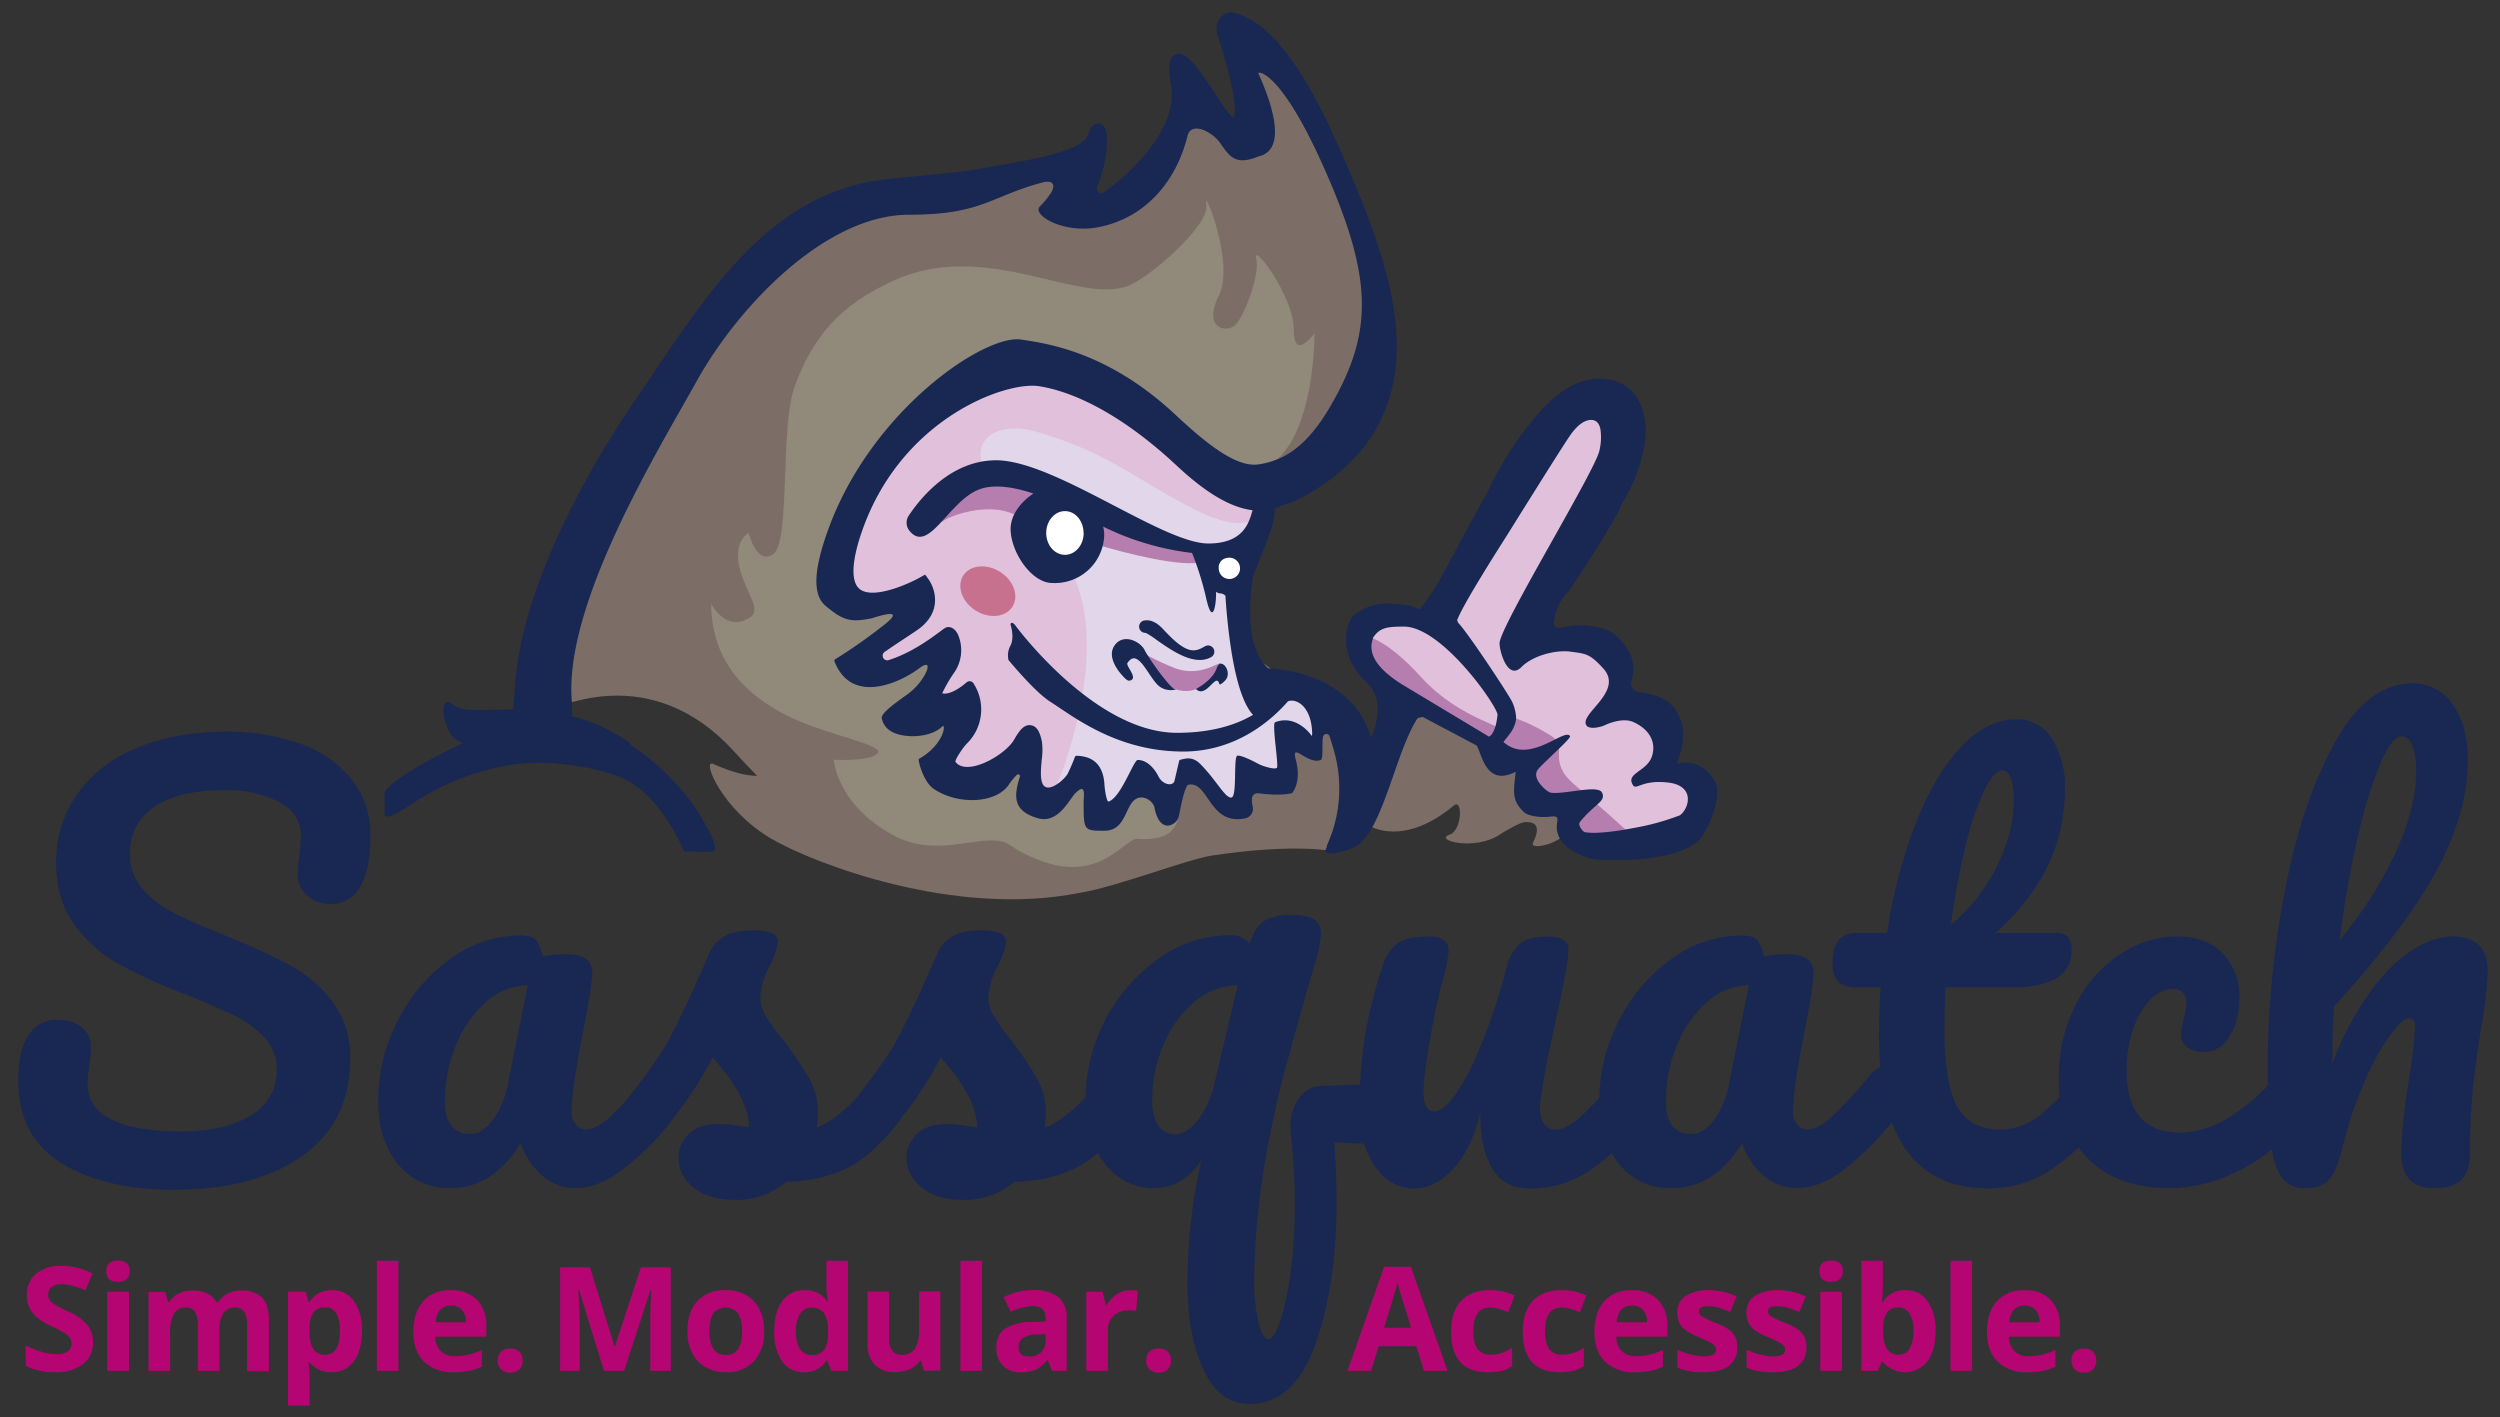 <svg id="Layer_1" data-name="Layer 1" xmlns="http://www.w3.org/2000/svg" viewBox="0 0 600.83 340.58"><rect x="0" y="0" width="600.83" height="340.58" fill="#333333" stroke="none"/><defs><style>.cls-1{fill:#7c6e66;}.cls-2{fill:#91897a;}.cls-3{fill:#e1c0dc;}.cls-4{fill:#b57eae;}.cls-5{fill:#e1d6ea;}.cls-6{fill:#fff;}.cls-7{fill:#192753;}.cls-8{fill:#b40573;}.cls-9{fill:#c7718e;}</style></defs><title>sassquatch</title><path class="cls-1" d="M337.41,170.59l-8,26s-2,1,0,2c0,0,8,5,20-5,2.17-1.81,2,6-1,7-4,1.34,6,4,12,0,1.18-.78,5-3,6-3s4.68-.37,2,5c-1,2,9,0,9-5C377.41,187.59,377.41,159.59,337.41,170.59Z"/><path class="cls-1" d="M325.91,184.09l-11-16-40-31s-15-45-9-45,30.5,26.5,38.5,29.5,20-16,22-23,4-27,3-32-13-40-17-44-13-11-13-11v24l-12-11s-13,22-14,25-17,1-17,1l4-10s-25,7-31,8-9-10-43,13-58,111-58,111c5-3,28-14,48,8q2.81,3.09,5.56,5.87c-2.56,0-6-.8-10.56-2.87-2.88-1.3,2,11,14,18,10.11,5.9,44,19,74,13,9.21-1.49,25.53-8,32-9,20-3,29-1,29-1l9.5-9.5Z"/><path class="cls-2" d="M311.21,177.59s-22.35,1.25-25.8,7c-3,5,7.38-1.53,0,4-4,3,2,14-12,13-3.15-.23-9,11-24,5-7.25-2.9-6-4-9.5-4.5-6.26-.89-15.53,4-25.5-1.5-13.5-7.5-14-18-14-18s8.5.5,10.5-1.5-11.53-4.31-20.5-8.5c-15-7-19.5-17.5-19.5-27.5,0,0,3,6,8,4s1-5-1-12,2-9,2-9,2,8,6,5,1.61-30.59,5-40c4.5-12.5,11.17-19.75,23.5-25.5,22.5-10.5,45,6,57,1,5-2.07,19.5-14.5,18.5-19.5s7,14,3,22,2,9,4,7,6-12,5-16,9,9,9,17,5,1,5,1,.33,45.67-26.83,29.83S292.51,178.09,311.21,177.59Z"/><path class="cls-3" d="M389.41,204.59l18-7v-11l-6-2-3-11-9-4-1-11-11-5h-12l16-29,9-21-7-7-8,4-15,22-16,26,13.08,15.25,4.92,6.75-2,11,5,2,2,9,9,2,1,8S386.41,204.59,389.41,204.59Z"/><path class="cls-4" d="M385.41,203.59c-3.51,3.51-9-9-23-21-15.61-13.38-17.29-31.41-15-27,14,27,5.26,9.16,25,21,5,3-1,6,6,12C407.94,213.91,388.92,200.08,385.41,203.59Z"/><path class="cls-3" d="M329.41,148.59s16,0,18,2,15,20,15,20l-4,10-29-17-3-13Z"/><path class="cls-4" d="M361.41,176.59c-3,4-12.78-2-22.82-8.87s-14.74-11.85-13.18-14.13,7.83,0,16,9C351.41,173.59,363.06,174.38,361.41,176.59Z"/><path class="cls-3" d="M292.41,115.59s-23-28-41-26-38,9-41,23-12,26-9,30,18,2,18,2l-12,14s7,5,7,4,11-7,11-7-7,17-6,17h12l-6,12,9,4,12-8v10l6,2,8-7,3,9,3,3,7-12,7,10,4-11,12,10,3-9,9,3v-13l7,5,3-8-3-7a30.52,30.52,0,0,0-7.5-1.5c-3,0-5,3-8-5s-1-22,1-27,3-13,3-13Z"/><path class="cls-5" d="M287.41,122.59c-14-7-21.53-14.23-39-19-11-3-23,5,2,25,23.06,18.45,2,64,2,64l8-7,3,9,3,3,7-12,7,10,4-11,12,10,3-9,9,3v-13l7,5,3-8-3-7a30.52,30.52,0,0,0-7.5-1.5c-3,0-5,3-8-5s-1-22,1-27a40.69,40.69,0,0,0,2.5-9.5S301.41,129.59,287.41,122.59Z"/><path class="cls-4" d="M226.41,125.59c0-1,12-6,19-1,1.82,1.3,38,14,45,10s-3-3-3-3l-23-9s-16-8-22-8-13,3-14,4S226.41,125.59,226.41,125.59Z"/><path class="cls-4" d="M293.41,159.59c-.48,1.3-4.52,8.38-11,6s-6-7-11.24-10.8a62.32,62.32,0,0,0,11.24,5.8C288.89,163,293.88,158.3,293.41,159.59Z"/><circle class="cls-6" cx="256.41" cy="128.59" r="6"/><circle class="cls-6" cx="295.41" cy="136.59" r="4"/><path class="cls-7" d="M14.64,279.45Q4.36,273,4.37,259.61q0-7.06,2.44-10.78A8,8,0,0,1,14,245.1a8.6,8.6,0,0,1,5.65,1.8,5.72,5.72,0,0,1,2.18,4.62,23.13,23.13,0,0,1-.39,4.49,14.19,14.19,0,0,1-.19,1.8,18.18,18.18,0,0,0-.19,2.7q0,5.78,5.84,8.6t16.37,2.82q10.91,0,17.08-3.92a12.32,12.32,0,0,0,6.16-11,10.87,10.87,0,0,0-2.82-7.51,23.46,23.46,0,0,0-7.06-5.26q-4.24-2.12-11.94-5.2a133.32,133.32,0,0,1-16.11-7.32,33.41,33.41,0,0,1-10.66-9.44q-4.43-6-4.43-14.83a28.31,28.31,0,0,1,4.94-16.43,32,32,0,0,1,14.25-11.17q9.31-4,21.89-4a51.46,51.46,0,0,1,17.2,2.76,27.9,27.9,0,0,1,12.52,8.41A21,21,0,0,1,89,200.94q0,8.09-2.44,12.2a7.86,7.86,0,0,1-7.19,4.11,8,8,0,0,1-5.58-2.05,6.39,6.39,0,0,1-2.25-4.88,24.44,24.44,0,0,1,.39-4.49q.39-3.85.39-4.88,0-5.39-5.26-8.22a27.47,27.47,0,0,0-13.1-2.82q-11,0-16.88,4a13,13,0,0,0-5.84,11.36,12.27,12.27,0,0,0,3,8.34,24.9,24.9,0,0,0,7.51,5.78q4.49,2.31,12.58,5.52A162.44,162.44,0,0,1,70,232.14,31.26,31.26,0,0,1,80,240.87a21.93,21.93,0,0,1,4.17,13.61q0,15.15-11.49,23.3T42,285.93Q24.91,285.93,14.64,279.45Z"/><path class="cls-7" d="M95.65,279.77Q90.9,274,90.9,264.62a41.73,41.73,0,0,1,4.75-19.45,40.55,40.55,0,0,1,12.65-14.76A28.52,28.52,0,0,1,125,224.82q2.82,0,3.79,1.09a9.25,9.25,0,0,1,1.6,3.92,30.27,30.27,0,0,1,5.65-.51q6.29,0,6.29,4.49,0,2.7-1.93,12.84-3,14.76-3,20.54a4.66,4.66,0,0,0,1,3.08,3.11,3.11,0,0,0,2.5,1.16q2.44,0,5.91-3.15a109.69,109.69,0,0,0,9.37-10.21,4.51,4.51,0,0,1,3.47-1.8,3,3,0,0,1,2.63,1.54,8,8,0,0,1,1,4.24q0,5.14-2.44,8a64.81,64.81,0,0,1-11.17,11q-5.91,4.5-11.43,4.49a12,12,0,0,1-7.77-2.89,17.59,17.59,0,0,1-5.33-7.9q-6.68,10.78-16.82,10.78A15.61,15.61,0,0,1,95.65,279.77Zm22.72-10.53a21.65,21.65,0,0,0,3.72-8.86l4.75-23.62a15.55,15.55,0,0,0-9.95,4,27.25,27.25,0,0,0-7.25,10.33,34.79,34.79,0,0,0-2.7,13.61q0,4,1.6,5.91a5.45,5.45,0,0,0,4.43,1.93Q115.8,272.58,118.37,269.24Z"/><path class="cls-7" d="M166.58,285.29a9.06,9.06,0,0,1-3.53-6.93,7.9,7.9,0,0,1,2.44-5.78q2.44-2.44,7.19-2.44a28.36,28.36,0,0,1,3.92.32q2.25.32,3.4.45a16.55,16.55,0,0,0-1.48-6.29,31.55,31.55,0,0,0-3.4-5.71q-2.06-2.76-3.85-4.81a83.89,83.89,0,0,1-7.9,12.58,94,94,0,0,1-8.54,9.5,6.87,6.87,0,0,1-4.88,2.31,4.21,4.21,0,0,1-3.34-1.48,5.38,5.38,0,0,1-1.28-3.66,7.33,7.33,0,0,1,1.8-4.75l1.67-2.05a165.8,165.8,0,0,0,10.66-14.38q2.18-3.72,5.14-10t5.78-12.9q2.44-5.65,10.14-5.65a13.49,13.49,0,0,1,5,.64,2.14,2.14,0,0,1,1.41,2.05,9.47,9.47,0,0,1-.51,2.44,18.63,18.63,0,0,1-1.41,3.34,18.32,18.32,0,0,0-2.31,7.83,8.55,8.55,0,0,0,1.35,4.24,48,48,0,0,0,4.17,5.78,81.71,81.71,0,0,1,6.23,9.18,16.68,16.68,0,0,1,2.12,8.28,34.85,34.85,0,0,1-.26,3.59q6.29-2.44,14.76-13a4.51,4.51,0,0,1,3.47-1.8,3,3,0,0,1,2.63,1.54,8,8,0,0,1,1,4.24,12.44,12.44,0,0,1-2.44,8q-6.42,8-12.26,10.85A34.8,34.8,0,0,1,189,284a18.23,18.23,0,0,1-12.2,4.37Q170.11,288.37,166.58,285.29Z"/><path class="cls-7" d="M221.4,285.29a9.06,9.06,0,0,1-3.53-6.93,7.9,7.9,0,0,1,2.44-5.78q2.44-2.44,7.19-2.44a28.36,28.36,0,0,1,3.92.32q2.25.32,3.4.45a16.55,16.55,0,0,0-1.48-6.29,31.55,31.55,0,0,0-3.4-5.71q-2.06-2.76-3.85-4.81a83.89,83.89,0,0,1-7.9,12.58,94,94,0,0,1-8.54,9.5,6.87,6.87,0,0,1-4.88,2.31,4.21,4.21,0,0,1-3.34-1.48,5.38,5.38,0,0,1-1.28-3.66,7.33,7.33,0,0,1,1.8-4.75l1.67-2.05a165.72,165.72,0,0,0,10.66-14.38q2.18-3.72,5.14-10t5.78-12.9q2.44-5.65,10.14-5.65a13.49,13.49,0,0,1,5,.64,2.14,2.14,0,0,1,1.41,2.05,9.47,9.47,0,0,1-.51,2.44,18.63,18.63,0,0,1-1.41,3.34,18.32,18.32,0,0,0-2.31,7.83,8.55,8.55,0,0,0,1.35,4.24A48,48,0,0,0,243,250a81.71,81.71,0,0,1,6.23,9.18,16.68,16.68,0,0,1,2.12,8.28,34.85,34.85,0,0,1-.26,3.59q6.29-2.44,14.76-13a4.51,4.51,0,0,1,3.47-1.8,3,3,0,0,1,2.63,1.54,8,8,0,0,1,1,4.24,12.44,12.44,0,0,1-2.44,8q-6.42,8-12.26,10.85A34.8,34.8,0,0,1,243.8,284a18.23,18.23,0,0,1-12.2,4.37Q224.93,288.37,221.4,285.29Z"/><path class="cls-7" d="M337.52,264.23q0,5-2.25,7.83a7.38,7.38,0,0,1-6.1,2.82l-4.75-.13q-1.29-.13-3.72-.13.51,7.32.51,14.64,0,19.38-5.07,33.77t-15.86,14.38q-7.32,0-11.11-8.41t-3.79-20.48a132.89,132.89,0,0,1,3.34-29.66q-4.37,6.68-11.43,6.68a14.41,14.41,0,0,1-11.75-5.91q-4.69-5.9-4.69-15.28a42,42,0,0,1,17.65-34,29.46,29.46,0,0,1,17.14-5.58,5.78,5.78,0,0,1,4.75,2.05q1.16-4.11,3.47-5.52a12.32,12.32,0,0,1,6.42-1.41q4.36,0,5.84,1.28a4.35,4.35,0,0,1,1.35,3.72,36.12,36.12,0,0,1-1.6,7.13q-1.61,5.59-2.12,7.38-2.06,7.19-4.43,15.92t-3.79,15.92a187.77,187.77,0,0,0-4.11,36.33,45.5,45.5,0,0,0,1,10.08q1,4.17,2.5,4.17,1.28,0,2.76-4.37a66.94,66.94,0,0,0,2.5-11.68,112,112,0,0,0,1-15.53,149,149,0,0,0-.9-17.33,11.6,11.6,0,0,1-.13-2.05,11.44,11.44,0,0,1,2.12-7.06,7,7,0,0,1,6-2.82q.51,0,9.76-.39,3.85-.38,6.55-.38Q337.52,260.25,337.52,264.23Zm-49.43,4.69a23.2,23.2,0,0,0,3.85-8.79l5.52-23.37a16.52,16.52,0,0,0-10.34,4,26.66,26.66,0,0,0-7.45,10.21,33.31,33.31,0,0,0-2.76,13.42,10.6,10.6,0,0,0,1.48,6.1,4.67,4.67,0,0,0,4,2.12Q285.4,272.58,288.09,268.92Z"/><path class="cls-7" d="M330.39,280.22q-3.66-5.33-3.66-13.29A112,112,0,0,1,328,249.28a110.47,110.47,0,0,1,4.24-17,10.73,10.73,0,0,1,3.59-5.52q2.31-1.67,7.32-1.67a6.35,6.35,0,0,1,3.92.9,3.29,3.29,0,0,1,1.09,2.7,53.2,53.2,0,0,1-1.41,6.93q-1.28,4.75-2.05,8.6-2.57,13.48-2.57,18a8,8,0,0,0,.64,3.79,2.2,2.2,0,0,0,2.05,1.09q1.93,0,4.81-3.85a56.59,56.59,0,0,0,6.16-11.68,155.91,155.91,0,0,0,6.35-19.26,10.1,10.1,0,0,1,3.15-5.52q2.12-1.67,6.36-1.67a8.49,8.49,0,0,1,4.11.71,2.83,2.83,0,0,1,1.16,2.63q0,3.21-3.21,17.59-3.59,16.44-3.59,20.29a6.13,6.13,0,0,0,1,3.79,3.23,3.23,0,0,0,2.7,1.35q2.57,0,6.1-3.15a103.09,103.09,0,0,0,9.44-10.21,4.51,4.51,0,0,1,3.47-1.8,3,3,0,0,1,2.63,1.54,8,8,0,0,1,1,4.24q0,5.14-2.44,8a56.76,56.76,0,0,1-11.87,11.17,24.9,24.9,0,0,1-14.44,4.37q-6.16,0-9.05-4.75t-2.89-13.35q-2.18,8.73-6.55,13.42t-9.37,4.69Q334.05,285.55,330.39,280.22Z"/><path class="cls-7" d="M389.13,279.77q-4.75-5.78-4.75-15.15a41.73,41.73,0,0,1,4.75-19.45,40.54,40.54,0,0,1,12.65-14.76,28.52,28.52,0,0,1,16.75-5.58q2.82,0,3.79,1.09a9.25,9.25,0,0,1,1.6,3.92,30.27,30.27,0,0,1,5.65-.51q6.29,0,6.29,4.49,0,2.7-1.93,12.84-3,14.76-3,20.54a4.66,4.66,0,0,0,1,3.08,3.1,3.1,0,0,0,2.5,1.16q2.44,0,5.91-3.15a109.75,109.75,0,0,0,9.37-10.21,4.51,4.51,0,0,1,3.47-1.8,3,3,0,0,1,2.63,1.54,8,8,0,0,1,1,4.24q0,5.14-2.44,8a64.75,64.75,0,0,1-11.17,11q-5.91,4.5-11.43,4.49a12,12,0,0,1-7.77-2.89,17.58,17.58,0,0,1-5.33-7.9q-6.68,10.78-16.82,10.78A15.61,15.61,0,0,1,389.13,279.77Zm22.72-10.53a21.64,21.64,0,0,0,3.72-8.86l4.75-23.62a15.56,15.56,0,0,0-10,4,27.25,27.25,0,0,0-7.25,10.33,34.78,34.78,0,0,0-2.7,13.61q0,4,1.6,5.91a5.45,5.45,0,0,0,4.43,1.93Q409.29,272.58,411.85,269.24Z"/><path class="cls-7" d="M506.28,257.81a8,8,0,0,1,1,4.24q0,5.14-2.44,8a54.55,54.55,0,0,1-12.07,11.17,26.45,26.45,0,0,1-15,4.37q-26.19,0-26.19-36.85,0-5.65.39-11.43h-5q-3.85,0-5.2-1.41a6.34,6.34,0,0,1-1.35-4.49q0-7.19,5.78-7.19h7.32a124.82,124.82,0,0,1,6.68-25.81q4.49-11.68,10.85-18.62t13.67-6.93a9.61,9.61,0,0,1,8.47,4.75,21.52,21.52,0,0,1,3.08,11.94q0,19.9-16.69,34.66h14.38a4.07,4.07,0,0,1,3,.9,4.73,4.73,0,0,1,.9,3.34q0,8.86-14.51,8.86H467.57q-.26,6.42-.26,10,0,13.35,3.15,18.74t9.95,5.39a15.32,15.32,0,0,0,9.76-3.34,77.87,77.87,0,0,0,10-10,4.51,4.51,0,0,1,3.47-1.8A3,3,0,0,1,506.28,257.81ZM476.88,190a68.4,68.4,0,0,0-4.49,13.35,178.83,178.83,0,0,0-3.53,18.94,43.84,43.84,0,0,0,11.36-14.7Q484,199.4,484,192.72q0-7.57-2.82-7.57Q479.26,185.15,476.88,190Z"/><path class="cls-7" d="M501.79,278.42q-7-7.13-7-18.81a38.68,38.68,0,0,1,4.11-18.23,31.3,31.3,0,0,1,10.66-12.07,24.9,24.9,0,0,1,13.74-4.24q7.06,0,11,4.17A15,15,0,0,1,538.18,240a16.62,16.62,0,0,1-2.37,9.12,7.14,7.14,0,0,1-6.23,3.72,6.17,6.17,0,0,1-3.92-1.16,3.84,3.84,0,0,1-1.48-3.21,9.49,9.49,0,0,1,.26-2.05q.25-1.16.38-1.67a11.41,11.41,0,0,0,.64-3.6,3.64,3.64,0,0,0-.83-2.57,3.09,3.09,0,0,0-2.37-.9,7.65,7.65,0,0,0-5.52,2.63,18.74,18.74,0,0,0-4.11,7.13,30.31,30.31,0,0,0-1.54,9.89q0,14.89,13,14.89a22.9,22.9,0,0,0,11.36-3.53,46.31,46.31,0,0,0,12-10.59,4.51,4.51,0,0,1,3.47-1.8,3,3,0,0,1,2.63,1.54,8,8,0,0,1,1,4.24,12.44,12.44,0,0,1-2.44,8,41.65,41.65,0,0,1-14.44,11.49,37.4,37.4,0,0,1-16.24,4Q508.78,285.55,501.79,278.42Z"/><path class="cls-7" d="M595.76,227.19q2.12,2.12,2.12,6.23A101.81,101.81,0,0,1,596.47,246q-1.28,7.83-2.05,14.83a143.47,143.47,0,0,0-.77,15.6q0,4.88-2,7t-6.48,2.12q-4.24,0-6.16-2.18t-1.93-6.55a128.71,128.71,0,0,1,1.8-16.95,120.87,120.87,0,0,0,1.54-13.1q0-2.05-1.41-2.05-1.67,0-4.75,4.3a63.17,63.17,0,0,0-6.16,11.36,92.16,92.16,0,0,0-5,14.89q-1.42,6-3.27,8.15T554,285.55a6.44,6.44,0,0,1-5.84-2.89q-1.86-2.89-2.5-8.92T545,256a222.37,222.37,0,0,1,4-41.21q4-21.44,11.94-36t18.94-14.57a11.28,11.28,0,0,1,9.56,5.07q3.66,5.07,3.66,13.16,0,13-7.58,26.9T560.91,241.9q-.39,6.68-.39,13.74A73.72,73.72,0,0,1,570,237.85q5.2-6.87,10.27-9.82a18.8,18.8,0,0,1,9.31-3Q593.64,225.08,595.76,227.19Zm-23.69-43.65a111.86,111.86,0,0,0-5.46,17.85,238,238,0,0,0-4.3,24.46,91.83,91.83,0,0,0,13.16-20.41q5.2-11,5.2-20a17.22,17.22,0,0,0-.9-6.29q-.9-2.18-2.57-2.18Q574.9,176.93,572.08,183.54Z"/><path class="cls-8" d="M22.36,322.54a6.43,6.43,0,0,1-2.42,5.31,10.53,10.53,0,0,1-6.75,1.94,15.83,15.83,0,0,1-7-1.5v-4.9A28.87,28.87,0,0,0,10.41,325a12.59,12.59,0,0,0,3.19.46,4.54,4.54,0,0,0,2.66-.66,2.27,2.27,0,0,0,.93-2,2.18,2.18,0,0,0-.41-1.3,4.57,4.57,0,0,0-1.2-1.1,31.15,31.15,0,0,0-3.22-1.68,15.27,15.27,0,0,1-3.42-2.06,7.73,7.73,0,0,1-1.82-2.3,6.55,6.55,0,0,1-.68-3.06,6.43,6.43,0,0,1,2.24-5.19,9.3,9.3,0,0,1,6.18-1.89,14.58,14.58,0,0,1,3.7.46A25.5,25.5,0,0,1,22.24,306l-1.7,4.1a25,25,0,0,0-3.29-1.14,10.63,10.63,0,0,0-2.56-.32,3.39,3.39,0,0,0-2.3.7,2.3,2.3,0,0,0-.8,1.82,2.25,2.25,0,0,0,.32,1.22,3.56,3.56,0,0,0,1,1,31.73,31.73,0,0,0,3.34,1.74,13.32,13.32,0,0,1,4.78,3.34A6.53,6.53,0,0,1,22.36,322.54Z"/><path class="cls-8" d="M25.54,305.51q0-2.54,2.82-2.54t2.82,2.54a2.47,2.47,0,0,1-.71,1.88,3,3,0,0,1-2.12.67Q25.54,308.06,25.54,305.51ZM31,329.45H25.76v-19H31Z"/><path class="cls-8" d="M52.73,329.45H47.54V318.34a5.6,5.6,0,0,0-.69-3.09,2.42,2.42,0,0,0-2.17-1,3.14,3.14,0,0,0-2.89,1.46,9.6,9.6,0,0,0-.9,4.81v8.95H35.7v-19h4l.7,2.43h.29a5.27,5.27,0,0,1,2.21-2,7.18,7.18,0,0,1,3.32-.74q4.27,0,5.78,2.79h.46a5.14,5.14,0,0,1,2.25-2.06,7.52,7.52,0,0,1,3.36-.73,6.63,6.63,0,0,1,4.89,1.66q1.66,1.66,1.66,5.32v12.4H59.38V318.34a5.6,5.6,0,0,0-.69-3.09,2.42,2.42,0,0,0-2.17-1,3.24,3.24,0,0,0-2.85,1.36,7.72,7.72,0,0,0-.94,4.32Z"/><path class="cls-8" d="M79.66,329.79a6.31,6.31,0,0,1-5.26-2.43h-.27q.27,2.38.27,2.76v7.71H69.21V310.43h4.22l.73,2.47h.24a6,6,0,0,1,5.39-2.82,6.17,6.17,0,0,1,5.27,2.6A12,12,0,0,1,87,319.9a14.27,14.27,0,0,1-.89,5.29,7.42,7.42,0,0,1-2.54,3.42A6.51,6.51,0,0,1,79.66,329.79Zm-1.53-15.57a3.28,3.28,0,0,0-2.81,1.18,6.79,6.79,0,0,0-.92,3.9v.56a8,8,0,0,0,.91,4.39,3.25,3.25,0,0,0,2.88,1.33q3.49,0,3.49-5.75a8.21,8.21,0,0,0-.86-4.21A2.93,2.93,0,0,0,78.13,314.22Z"/><path class="cls-8" d="M95.75,329.45H90.56V303h5.19Z"/><path class="cls-8" d="M109.11,329.79a9.82,9.82,0,0,1-7.18-2.53q-2.59-2.54-2.59-7.18t2.39-7.39a8.51,8.51,0,0,1,6.61-2.61,8.38,8.38,0,0,1,6.28,2.3,8.69,8.69,0,0,1,2.25,6.35v2.52H104.6a5,5,0,0,0,1.31,3.45,4.61,4.61,0,0,0,3.44,1.24,14.26,14.26,0,0,0,3.25-.36,16.27,16.27,0,0,0,3.2-1.14v4a12.19,12.19,0,0,1-2.91,1A18.38,18.38,0,0,1,109.11,329.79Zm-.73-16a3.29,3.29,0,0,0-2.59,1,4.84,4.84,0,0,0-1.07,3H112a4.33,4.33,0,0,0-1-3A3.4,3.4,0,0,0,108.38,313.76Z"/><path class="cls-8" d="M119.65,327a2.85,2.85,0,0,1,.77-2.16,3.1,3.1,0,0,1,2.23-.73,3,3,0,0,1,2.19.75,3.31,3.31,0,0,1,0,4.26,3,3,0,0,1-2.18.77,3,3,0,0,1-2.21-.76A2.83,2.83,0,0,1,119.65,327Z"/><path class="cls-8" d="M145.15,329.45l-6-19.51H139q.32,6,.32,7.94v11.57h-4.71V304.58h7.18l5.89,19h.1l6.24-19h7.18v24.87h-4.92V317.67q0-.83,0-1.92t.23-5.78h-.15L150,329.45Z"/><path class="cls-8" d="M183.65,319.9a10.22,10.22,0,0,1-2.45,7.26,8.88,8.88,0,0,1-6.82,2.62,9.54,9.54,0,0,1-4.83-1.2,8,8,0,0,1-3.22-3.44,11.58,11.58,0,0,1-1.12-5.24q0-4.66,2.43-7.25a8.93,8.93,0,0,1,6.84-2.59,9.6,9.6,0,0,1,4.83,1.19,8,8,0,0,1,3.22,3.42A11.47,11.47,0,0,1,183.65,319.9Zm-13.15,0a8,8,0,0,0,.93,4.27,3.31,3.31,0,0,0,3,1.45,3.26,3.26,0,0,0,3-1.44,8.09,8.09,0,0,0,.91-4.28,7.86,7.86,0,0,0-.92-4.24,3.91,3.91,0,0,0-6,0A7.85,7.85,0,0,0,170.5,319.9Z"/><path class="cls-8" d="M193.26,329.79a6.18,6.18,0,0,1-5.27-2.6,12,12,0,0,1-1.91-7.21q0-4.68,1.95-7.29a6.33,6.33,0,0,1,5.37-2.61,6.21,6.21,0,0,1,5.48,2.79H199a21.16,21.16,0,0,1-.39-3.79V303h5.21v26.47h-4l-1-2.47h-.22A5.94,5.94,0,0,1,193.26,329.79Zm1.82-4.13A3.51,3.51,0,0,0,198,324.5a6.73,6.73,0,0,0,1-3.93V320a7.78,7.78,0,0,0-.94-4.39,3.51,3.51,0,0,0-3.07-1.33,3,3,0,0,0-2.7,1.47,7.85,7.85,0,0,0-1,4.28,7.44,7.44,0,0,0,1,4.21A3.17,3.17,0,0,0,195.08,325.65Z"/><path class="cls-8" d="M222.06,329.45l-.7-2.43h-.27a5.47,5.47,0,0,1-2.36,2,8.07,8.07,0,0,1-3.49.72,6.64,6.64,0,0,1-5.05-1.79,7.22,7.22,0,0,1-1.7-5.16v-12.4h5.19v11.11a5.33,5.33,0,0,0,.73,3.09,2.66,2.66,0,0,0,2.33,1,3.5,3.5,0,0,0,3.15-1.45,9,9,0,0,0,1-4.82v-8.95H226v19Z"/><path class="cls-8" d="M236,329.45h-5.19V303H236Z"/><path class="cls-8" d="M252.81,329.45l-1-2.59h-.14a7.65,7.65,0,0,1-2.7,2.29,8.71,8.71,0,0,1-3.62.64,5.85,5.85,0,0,1-4.31-1.56,6,6,0,0,1-1.57-4.46,5,5,0,0,1,2.12-4.47,12.26,12.26,0,0,1,6.39-1.59l3.3-.1v-.83q0-2.89-3-2.89a13.5,13.5,0,0,0-5.36,1.38l-1.72-3.5a15.46,15.46,0,0,1,7.28-1.72,9.07,9.07,0,0,1,5.87,1.67,6.16,6.16,0,0,1,2,5.07v12.67Zm-1.53-8.81-2,.07a6.42,6.42,0,0,0-3.37.82,2.56,2.56,0,0,0-1.11,2.28q0,2.2,2.52,2.2a4,4,0,0,0,2.88-1,3.64,3.64,0,0,0,1.08-2.76Z"/><path class="cls-8" d="M271.69,310.07a8.34,8.34,0,0,1,1.75.15l-.39,4.87a6,6,0,0,0-1.53-.17,5.5,5.5,0,0,0-3.87,1.28,4.61,4.61,0,0,0-1.39,3.57v9.68h-5.19v-19H265l.77,3.2H266a7.16,7.16,0,0,1,2.39-2.58A5.89,5.89,0,0,1,271.69,310.07Z"/><path class="cls-8" d="M275.47,327a2.85,2.85,0,0,1,.77-2.16,3.1,3.1,0,0,1,2.23-.73,3,3,0,0,1,2.19.75,3.31,3.31,0,0,1,0,4.26,3,3,0,0,1-2.18.77,3,3,0,0,1-2.21-.76A2.83,2.83,0,0,1,275.47,327Z"/><path class="cls-8" d="M342.2,329.45l-1.8-5.92h-9.07l-1.8,5.92h-5.68l8.78-25h6.45l8.81,25Zm-3.06-10.34q-2.5-8-2.82-9.1t-.45-1.67q-.56,2.18-3.22,10.77Z"/><path class="cls-8" d="M357.63,329.79q-8.88,0-8.88-9.75,0-4.85,2.42-7.41t6.92-2.56a13.2,13.2,0,0,1,5.92,1.29l-1.53,4q-1.23-.49-2.28-.81a7.34,7.34,0,0,0-2.11-.31q-4,0-4,5.75,0,5.58,4,5.58a9.23,9.23,0,0,0,2.77-.4,10,10,0,0,0,2.55-1.25v4.44a8.34,8.34,0,0,1-2.54,1.11A14.3,14.3,0,0,1,357.63,329.79Z"/><path class="cls-8" d="M374.85,329.79q-8.88,0-8.88-9.75,0-4.85,2.42-7.41t6.92-2.56a13.2,13.2,0,0,1,5.92,1.29l-1.53,4q-1.23-.49-2.28-.81a7.34,7.34,0,0,0-2.11-.31q-4,0-4,5.75,0,5.58,4,5.58a9.23,9.23,0,0,0,2.77-.4,10,10,0,0,0,2.55-1.25v4.44a8.34,8.34,0,0,1-2.54,1.11A14.3,14.3,0,0,1,374.85,329.79Z"/><path class="cls-8" d="M392.95,329.79a9.82,9.82,0,0,1-7.18-2.53q-2.59-2.54-2.59-7.18t2.39-7.39a8.51,8.51,0,0,1,6.61-2.61,8.38,8.38,0,0,1,6.28,2.3,8.69,8.69,0,0,1,2.25,6.35v2.52H388.44a5,5,0,0,0,1.31,3.45,4.61,4.61,0,0,0,3.44,1.24,14.26,14.26,0,0,0,3.25-.36,16.28,16.28,0,0,0,3.2-1.14v4a12.19,12.19,0,0,1-2.91,1A18.4,18.4,0,0,1,392.95,329.79Zm-.73-16a3.29,3.29,0,0,0-2.59,1,4.83,4.83,0,0,0-1.07,3h7.28a4.33,4.33,0,0,0-1-3A3.4,3.4,0,0,0,392.22,313.76Z"/><path class="cls-8" d="M417.5,323.8a5.24,5.24,0,0,1-2,4.46q-2,1.53-6.08,1.53a19.06,19.06,0,0,1-3.54-.28,13.36,13.36,0,0,1-2.74-.83v-4.29a18,18,0,0,0,3.26,1.14,13.17,13.17,0,0,0,3.19.46q2.82,0,2.82-1.63a1.37,1.37,0,0,0-.37-1,5.45,5.45,0,0,0-1.29-.87q-.92-.48-2.45-1.13a15.35,15.35,0,0,1-3.22-1.7,4.78,4.78,0,0,1-1.5-1.79,5.92,5.92,0,0,1-.47-2.49,4.52,4.52,0,0,1,2-3.92,9.58,9.58,0,0,1,5.57-1.39,15.82,15.82,0,0,1,6.69,1.5l-1.57,3.74q-1.43-.61-2.67-1a8.4,8.4,0,0,0-2.54-.39q-2.3,0-2.3,1.24a1.46,1.46,0,0,0,.74,1.21,20.21,20.21,0,0,0,3.24,1.51,15.11,15.11,0,0,1,3.27,1.68,5,5,0,0,1,1.53,1.8A5.56,5.56,0,0,1,417.5,323.8Z"/><path class="cls-8" d="M434.12,323.8a5.24,5.24,0,0,1-2,4.46q-2,1.53-6.08,1.53a19.06,19.06,0,0,1-3.54-.28,13.36,13.36,0,0,1-2.74-.83v-4.29a18,18,0,0,0,3.26,1.14,13.17,13.17,0,0,0,3.19.46q2.82,0,2.82-1.63a1.37,1.37,0,0,0-.37-1,5.45,5.45,0,0,0-1.29-.87q-.92-.48-2.45-1.13a15.35,15.35,0,0,1-3.22-1.7,4.78,4.78,0,0,1-1.5-1.79,5.92,5.92,0,0,1-.47-2.49,4.52,4.52,0,0,1,2-3.92,9.58,9.58,0,0,1,5.57-1.39,15.82,15.82,0,0,1,6.69,1.5l-1.57,3.74q-1.43-.61-2.67-1a8.4,8.4,0,0,0-2.54-.39q-2.3,0-2.3,1.24a1.46,1.46,0,0,0,.74,1.21,20.21,20.21,0,0,0,3.24,1.51,15.11,15.11,0,0,1,3.27,1.68,5,5,0,0,1,1.53,1.8A5.56,5.56,0,0,1,434.12,323.8Z"/><path class="cls-8" d="M437.25,305.51q0-2.54,2.82-2.54t2.82,2.54a2.47,2.47,0,0,1-.71,1.88,3,3,0,0,1-2.12.67Q437.25,308.06,437.25,305.51Zm5.41,23.94h-5.19v-19h5.19Z"/><path class="cls-8" d="M458,310.07a6.15,6.15,0,0,1,5.27,2.63,12.06,12.06,0,0,1,1.9,7.2q0,4.71-2,7.3a6.86,6.86,0,0,1-10.61.15h-.36l-.87,2.09h-4V303h5.19v6.16q0,1.17-.2,3.76h.2A6,6,0,0,1,458,310.07Zm-1.67,4.15a3.28,3.28,0,0,0-2.81,1.18,6.79,6.79,0,0,0-.92,3.9v.56a8,8,0,0,0,.91,4.39,3.25,3.25,0,0,0,2.88,1.33,2.89,2.89,0,0,0,2.54-1.47,8,8,0,0,0,.94-4.28,7.55,7.55,0,0,0-1-4.21A3,3,0,0,0,456.32,314.22Z"/><path class="cls-8" d="M473.95,329.45h-5.19V303h5.19Z"/><path class="cls-8" d="M487.3,329.79a9.82,9.82,0,0,1-7.18-2.53q-2.59-2.54-2.59-7.18t2.39-7.39a8.51,8.51,0,0,1,6.61-2.61,8.38,8.38,0,0,1,6.28,2.3,8.69,8.69,0,0,1,2.25,6.35v2.52H482.79a5,5,0,0,0,1.31,3.45,4.61,4.61,0,0,0,3.44,1.24,14.25,14.25,0,0,0,3.25-.36,16.27,16.27,0,0,0,3.2-1.14v4a12.2,12.2,0,0,1-2.91,1A18.39,18.39,0,0,1,487.3,329.79Zm-.73-16a3.29,3.29,0,0,0-2.59,1,4.85,4.85,0,0,0-1.07,3h7.28a4.32,4.32,0,0,0-1-3A3.4,3.4,0,0,0,486.57,313.76Z"/><path class="cls-8" d="M497.85,327a2.85,2.85,0,0,1,.77-2.16,3.1,3.1,0,0,1,2.23-.73,3,3,0,0,1,2.19.75,3.31,3.31,0,0,1,0,4.26,3,3,0,0,1-2.18.77,3.05,3.05,0,0,1-2.21-.76A2.83,2.83,0,0,1,497.85,327Z"/><path class="cls-7" d="M271.41,163.59c2.42-.39-.92-3.51-.45-4.25a3,3,0,0,1,1-1c2.08-1,4.16,4.16,6.24,6.24s5.2,1,4.16,1-6.24-7.28-7.28-9.36-5.2-4.16-7.28-1,2.08,7.28,2.08,7.28S270.85,163.68,271.41,163.59Z"/><path class="cls-7" d="M287.41,165.59c2,2,4-2,5-2s0,2,2,0-1-6-2-3S287.41,165.59,287.41,165.59Z"/><path class="cls-7" d="M275.35,152.09a21.16,21.16,0,0,1,2.62,1.7c2.84,2,6.83,4.82,10.38,4.82a5.55,5.55,0,0,0,2.8-.72,1.5,1.5,0,0,0-1.49-2.6c-2.42,1.38-4.26,2.3-10-3.95-1.91-2.09-3.37-2.35-4.44-2.24a1.5,1.5,0,0,0,.09,3Z"/><path class="cls-7" d="M304.74,160.62c-3.38-3.44-5.49-9.34-3.57-22.27,2.31-6,5.17-12.25,5-14.43a7,7,0,0,0,.25-1.33.71.71,0,0,0-.16-.39c7.1-1.86,18.44-8.82,24.16-18.61,11.17-19.1,3-42.68-10.13-71.51-10-21.93-18.44-27.88-23.78-29a3.22,3.22,0,0,0-3.09,1.05,4.35,4.35,0,0,0-.83,4.19c4.38,13.51,4.51,18.78,3.93,19.82a2.48,2.48,0,0,1-.74-.32,45.5,45.5,0,0,1-3.19-4.52c-5.17-7.82-7.68-11.15-10-10.21-1.9.76-1.83,3.5-1.1,7.67,1,6-2.78,12.12-6.17,16.22a53.36,53.36,0,0,1-10,9.24,1.1,1.1,0,0,1-1.65-1.3c2.46-5.89,2.89-12.46,1.8-14.3a1.77,1.77,0,0,0-1.75-.93c-1.21.13-1.78,1.37-2.17,2.56-1.35,4.11-12.33,6-29,8.79-4.14.7-18.06,1.65-23.11,2.56-24.89,4.5-39.12,26.17-55,50-1.47,2.21-28.62,39.49-30.69,71.53-.07,1-.24,3-.4,5.38-6.94,0-12.28.66-14.24-1-4.24-3.61-2.5,6.29.32,8.1a13.21,13.21,0,0,0,1.84,1c-9.74,4.48-18.84,10.15-18.84,12v5c0,1,1,1,4.77-1.23,2.25-1.33,11.93-8.85,27.23-10.77,8-1,22.2.86,28,5,1.87,1.34,7,5,12,16,0,0,6.57.28,7,0,1.15-.77-.08-3.61-4-10a57.71,57.71,0,0,0-15-15,13.82,13.82,0,0,1-1.15-.89l.15-.11a40.73,40.73,0,0,0-13.92-6.47c-.05-1.68,0-3-.08-3.53-2-23.44,20.85-60.53,30-77,10-18,31-40,51-40,17.7,0,19.58-4.45,32.23-7.78,2.3-.61,3.18.58,1.88,2.58a19.62,19.62,0,0,1-2.62,3.2c-2,2,5.55,6.61,14,5,10.5-2,18.5-10,21.5-22,.88-3.51,6-1,8,2,2.4,3.6,4,5,9,3,.93-.37,8.5-1,0-20-.22-.5,5-.89,15,21,12.68,27.89,12.85,41,2.21,59.2-5.75,9.83-11.36,12.95-17.21,13.8-5.47.8-12.9-5.37-20-12-16.28-15.2-31-17.08-37-18-8.82-1.35-36.21,17.1-46.5,46-3.22,9-3.81,15.22-.5,18,4.21,3.53,6,4,11,3,.46-.09,9.54-3.29,2.5,2a123.74,123.74,0,0,1-11.19,7.83.42.42,0,0,0-.18.51c4.12,10.54,15.72,5.15,20.37,1.66,4-3,1.5,3-2.5,6-2,1.51-6.75,4.61-6.5,6a4.57,4.57,0,0,0,2,3c3,2,9.72,1.78,12.5-1,1-1,.59,4.31-5.6,7.79-.25.14,1,5.45,3.6,7.21,6,4,15.07,3.4,18-1a16.14,16.14,0,0,1,2-2.42.44.44,0,0,1,.7.46c-1.68,5.13-1.38,8.34,4.31,10,4.9,1.4,7.53-4.51,9-6,2.68-2.71,2,.69,2,2,0,7,0,7,5,7,6,0,4.67-8,9-8a3.56,3.56,0,0,1,3,2.26v.06c.22,1.12.9,4.4,3.2,4.45a3,3,0,0,0,2.72-2.41c.13-.52,1-5.72,2-7.23a.41.41,0,0,1,.26-.18c4.89-1,4.93,9.9,13.69,8.07a2.34,2.34,0,0,0,1.77-2.76c-.35-1.71-.46-3.27,1.36-3.27,0,0,4.79.75,8,0,.26-.06,2.4-2.77,1-8-1.25-4.66,2.86,1.29,6,0,.64-.26.23-4.08.53-5.57a.82.82,0,0,1,1.59-.09c.28.86.6,1.87.94,3.07A33.14,33.14,0,0,1,319,203a1.09,1.09,0,0,0,.48,1.42l.73.39a1.07,1.07,0,0,0,1.56-.59c1.23-3.52,10.91-9.57,8.48-23C327.93,162,307.61,160.79,304.74,160.62Zm-9.84-26.53a2.56,2.56,0,1,1-2,2.5A2.29,2.29,0,0,1,294.91,134.09ZM315,176.53s-3.56-4.94-8.56-2.94c-.8.32.93,10.45.44,10.94s-3.35-.35-4.44-.94c-1.26-.68-3.87-2-5-2s0,10-1.53,10.09-3.57-4.19-7.47-8.09c-1.86-1.86-3.53-1.3-4.74-1a.41.41,0,0,0-.32.31l-1.11,4.74c-.33,1.43-2.83,1-3.83-1s-2.8-4-5-4c-1,0-4,9-7,10-.49.16-.94-2.93-1-4-.21-3.81-1.84-6.88-6.7-7a.42.42,0,0,0-.4.27,43.35,43.35,0,0,1-1.72,4c-.66,1.24-3.54,3.84-5.2,3.28s-1.28-4.09-1.05-6.69a16.18,16.18,0,0,0,.05-4.19c-.37-1.84-1-3.75-2.61-4-1.83-.32-3,1.57-4.15,3.56-2.21,3.68-11.21,8.77-14,5.28-.35-.44,2-3.79,2.77-4.51a11.49,11.49,0,0,0,1.78-14l-.24-.39a1.1,1.1,0,0,0-1.64-.28l-.35.29c-3.76,3.11-5.54,2.36-5.54,2.36a34.24,34.24,0,0,1,2.74-4.77,9.46,9.46,0,0,0,1-9.46c-.78-1.47-1.74-1.69-2.25-1.69s-.82.19-1.89,1c-2,1.48-6.82,5.13-12.29,6.88a1.11,1.11,0,0,1-1-2c1.77-1.23,3.59-2.43,4.76-3.2,1.39-.91,2.58-1.7,3.28-2.21,5.7-4.18,4-9.67,2.33-12l-.79-1.08-1.17.66c-2.77,1.57-11.41,5.46-14.61,2.77-2.14-1.8-1.87-6.87.76-14.27,9.57-26.87,34.51-35.65,42.36-34.44,5.67.86,17.52,4.5,33.2,19.16,6.48,6.05,12.59,10,18.16,10.65-.81,2.7-1.95,8-10.63,8-11,0-37-20-51-20-11.07,0-18.39,9.38-21,13.3a3.08,3.08,0,0,0,.13,3.59c4.63,5.84,9.45-7.13,16.83-9.9,2-.75,5.83-1.39,13,1-3,2-5.48,5.13-5.48,8.5,0,5.51,5,13,10,13a11.87,11.87,0,0,0,12.5-11.5,8.72,8.72,0,0,0-.26-2.05,65.58,65.58,0,0,0,21.37,6.33,73.38,73.38,0,0,1,3.33,10.61c1.56,7.11,2.44,2.14,2.44-.71,0-.19,0-.39,0-.59a1.62,1.62,0,0,0,1.11.42,1.8,1.8,0,0,1,1.14.56c.16,2.57.5,6.78,1.12,11.2,1.26,9,3.11,14.83,5.51,17.43-3.93,2.3-9.73,4.31-18.27,4.31-20,0-39-26-39-26-1-1-1,0-1,0s1,3,0,5a4.9,4.9,0,0,0-.5,3.5s6.23,7.6,10,10c5.5,3.5,16,12,32,12,13.87,0,22.48-9,25.17-12.07,2-.8,5.75,1.23,5.82,7.89,0,.15-.06.3-.09.44Zm-54.56-48.44c0,2.89-2,5.25-4.5,5.25s-4.5-2.36-4.5-5.25,2-5.25,4.5-5.25S260.41,125.2,260.41,128.09Z"/><path class="cls-7" d="M412.52,188.69c-.63-2.08-3.95-6.54-9.44-5.14-.71.18,4.57-8.08-1.56-14.33-1.38-1.4-4.26-2.53-7.54-2.88a2.15,2.15,0,0,1-1.88-2.8c.88-2.49,1-6.51-3.88-10.94-2.26-2-7.23-2.7-11.19-2.09-1.85.29-3.77.93-3.55-.89a11.12,11.12,0,0,1,3.21-7.13c.77-.83,12.18-18.27,13.19-21.59a39.9,39.9,0,0,0,5.19-13q1.25-6.44-1-11.07a9.49,9.49,0,0,0-7-5.56q-9-1.76-17.77,8.59A81,81,0,0,0,357.62,118c-4.67,8.27-11.76,22-13.24,24.1s-2.43,3.37-3.23,4.35c-1.86-.82-2.69-1.16-6.18-1.27a12.45,12.45,0,0,0-9.94,3c-.41.36-4.91,8,3.59,16,4.78,4.45,1.15,12.52,1.15,12.52l-11.37,27.94s1.19,1.49,7-1c6.72-2.88,10-23.18,15.33-31.08l1.13-.25.08,0,12.94,6.86c1.34,2.3,2.21,9.16,8.37,6.78,1.18-.46,1.06-.82.92.41-.45,4.11-.76,6.23,2.18,8.9.94.85,3.85,1.29,6.21,1,3.73-.4-.13,1.85,2.74,5.92,1.73,2.46,6.33,4.29,8.64,4.42.42,0,16.64,1.23,23.79-4.14C410.24,200.61,413.58,192.2,412.52,188.69Zm-75.39-24.1c-9.73-6-7.31-10.23-7.15-11.31,1.6-2.46,3.42-2.69,7.42-2.69,6,0,13.76,8.18,18.44,14.44v0h0c2.35,3.15,3.92,5.8,4.07,6.68-.36,3.86-1.49,5.09-2.06,5.33Zm66.6,31.35a58,58,0,0,1-10.38,2.92c-7.66,1.51-11,1.39-12.44,1.14-.52-.1-1.78-1.73-1.22-2.42,3.55-4.44,6.36-4.9,5.33-7.1-1-2-9.36.6-12.43,0-.73-.14-4.65-3.3-3-5.51,1.13-1.51,8.1-7.51,7.74-8.07-1.33-2.08-9.79,7.06-16,1.42,1-1.43,2.81-2.95,3.05-5.72a10.34,10.34,0,0,0-1-4c-1-2-10.61-16.55-13-19-.17-1.15-.5.2,0-1,1.32-3.16,6.51-11.66,11.91-20.12,0,0,12.86-20.67,15.09-23.88s4.23-3.88,5.49-3.63q1.37.27,1.76,2.15a13.63,13.63,0,0,1-.24,5.16c-.93,4.77-24,42.36-24,46.33,0,2,2,9,5.26,5.7,2.73-2.77,8.3-4.19,11.84-3.69s4.5.38,7.8,4c5.27,5.73-6.5,11.27-3.84,13.93,0,0,.89.89,3.88-.1.18-.06,4.28-2.22,7.21-.92,3.51,1.56,5.57,4.48,4.53,8.07s-5.83,4.13-4.89,6.55,1.68-.83,8.52-.1C407.38,188.7,406.12,194.13,403.74,195.94Z"/><ellipse class="cls-9" cx="237.41" cy="142.09" rx="5.5" ry="7" transform="translate(-9.08 267.77) rotate(-57.92)"/></svg>